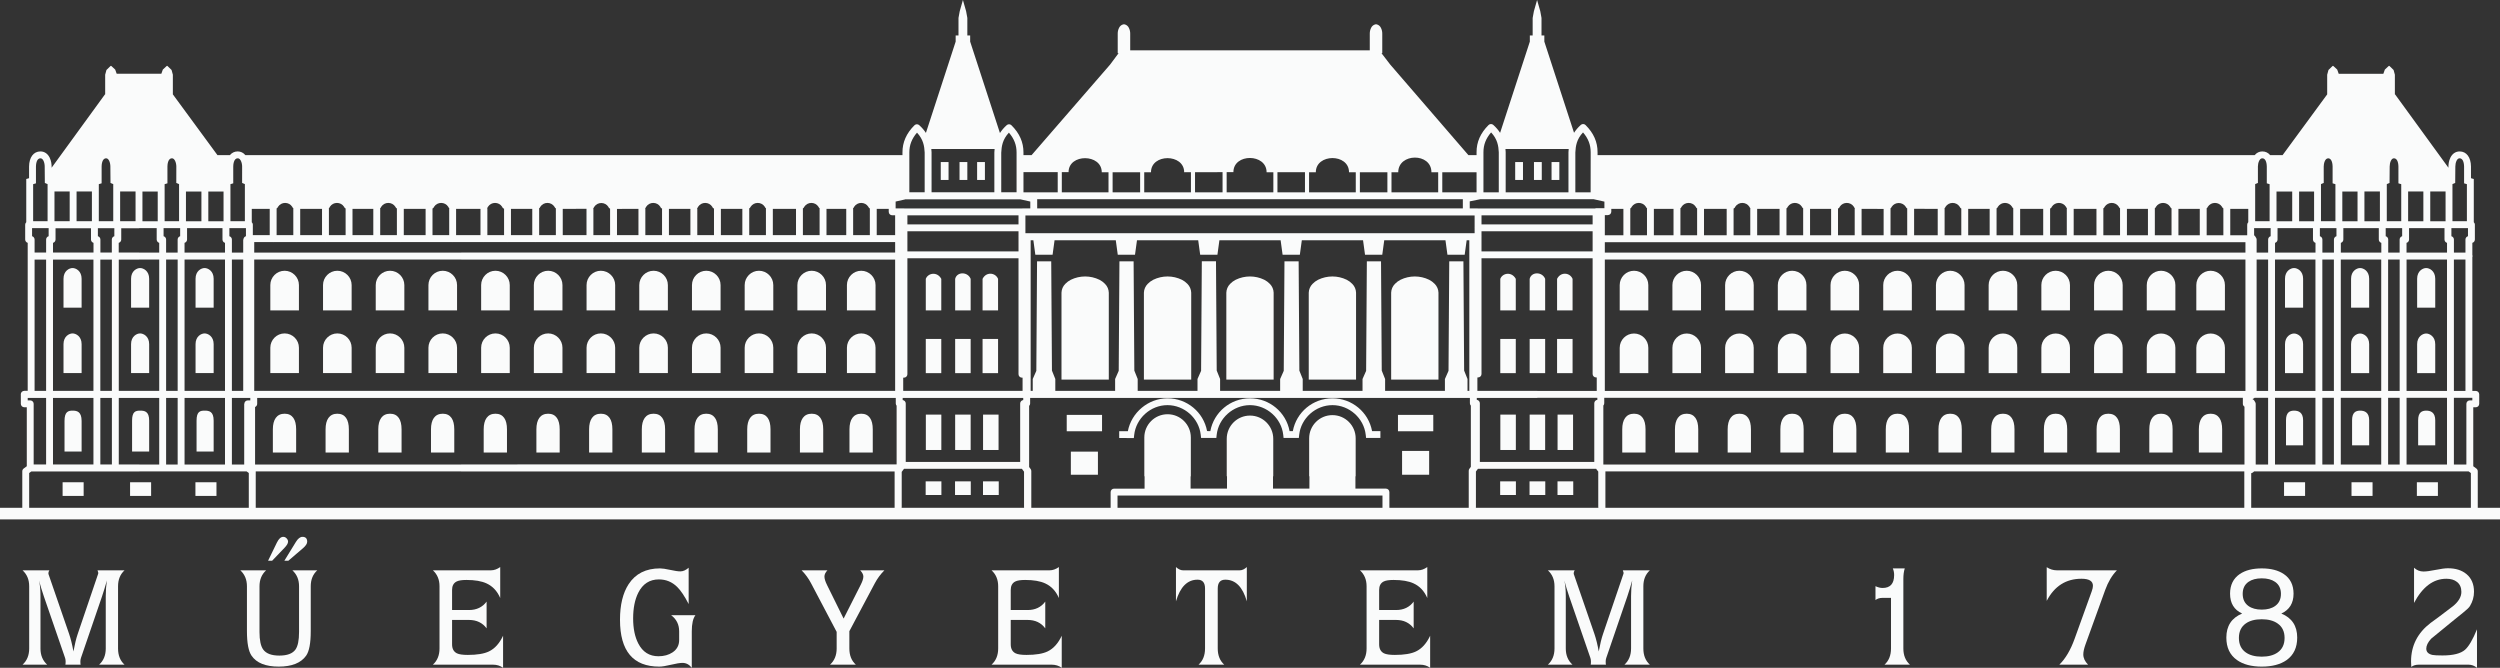 <?xml version="1.0" encoding="UTF-8"?><svg id="a" xmlns="http://www.w3.org/2000/svg" width="702.175" height="187.568" viewBox="0 0 702.175 187.568"><rect x="0" y="0" width="702.175" height="187.568" fill="#333333" stroke="none"/><path d="M310.363,79.731l0.0 0c-.452-.47-.98-.86-1.562-1.155h-0c-2.535-1.232-5.496-1.232-8.031,0-.581.295-1.109.686-1.562,1.155v-0c-.658.66-1.04,1.547-1.067,2.479v24.415h13.288v-24.415h-0c-.027-.932-.409-1.818-1.067-2.479Z" fill="#fafbfb" fill-rule="evenodd"/><path d="M333.512,79.731c-.452-.47-.98-.86-1.562-1.155h-0c-2.535-1.232-5.496-1.232-8.031,0-.581.295-1.109.686-1.562,1.155v-0c-.658.66-1.039,1.547-1.067,2.479v24.415h13.288v-24.415c-.027-.932-.409-1.818-1.067-2.479v0Z" fill="#fafbfb" fill-rule="evenodd"/><path d="M357.728,82.209c-.027-.932-.409-1.818-1.067-2.479v0c-.452-.47-.98-.86-1.562-1.155-2.535-1.232-5.496-1.232-8.03,0h-0c-.581.295-1.109.686-1.562,1.155v-0c-.658.66-1.039,1.547-1.067,2.479v24.415h13.288v-24.415Z" fill="#fafbfb" fill-rule="evenodd"/><path d="M380.877,82.209c-.027-.932-.409-1.818-1.067-2.479v0c-.452-.47-.98-.86-1.562-1.155-2.535-1.232-5.496-1.232-8.031,0h-0c-.581.295-1.109.685-1.561,1.155-.658.66-1.039,1.547-1.067,2.478h-0v24.415h13.288v-24.415Z" fill="#fafbfb" fill-rule="evenodd"/><path d="M404.026,82.209c-.027-.932-.409-1.818-1.067-2.479v0c-.453-.47-.98-.86-1.562-1.155-2.535-1.232-5.496-1.232-8.031,0-.581.295-1.109.686-1.562,1.155v-0c-.658.66-1.04,1.547-1.067,2.479v24.415h13.288v-24.415Z" fill="#fafbfb" fill-rule="evenodd"/><rect x="393.802" y="126.652" width="7.604" height="6.688" fill="#fafbfb"/><rect x="392.646" y="116.529" width="9.918" height="4.6" fill="#fafbfb"/><rect x="388.026" y="14.951" width=".026" height=".006" transform="translate(299.774 393.117) rotate(-79.069)" fill="#fafbfb"/><rect x="300.769" y="126.85" width="7.604" height="6.49" fill="#fafbfb"/><rect x="299.612" y="116.529" width="9.918" height="4.6" fill="#fafbfb"/><path d="M260.026,78.324l-0-0v8.858h4.351v-8.858l-0.0 0c-1.142-2.126-3.735-1.665-4.351,0Z" fill="#fafbfb" fill-rule="evenodd"/><path d="M421.386,78.324l-0-0v8.858h4.351v-8.858l-0.0 0c-1.142-2.126-3.735-1.665-4.351,0Z" fill="#fafbfb" fill-rule="evenodd"/><path d="M268.276,78.324l-0-0v8.858h4.351v-8.858l-0.0 0c-.813-2.06-3.866-2.06-4.351,0Z" fill="#fafbfb" fill-rule="evenodd"/><path d="M429.637,78.324l-0-0v8.858h4.351v-8.858l-0.0 0c-.813-2.06-3.867-2.06-4.351,0Z" fill="#fafbfb" fill-rule="evenodd"/><path d="M275.975,78.324l-0-0v8.858h4.351v-8.858l-0.0 0c-.747-1.797-3.34-2.06-4.351,0Z" fill="#fafbfb" fill-rule="evenodd"/><path d="M437.336,78.324l-0-0v8.858h4.351v-8.858c-.748-1.797-3.34-2.06-4.351,0Z" fill="#fafbfb" fill-rule="evenodd"/><rect x="260.025" y="95.2" width="4.351" height="9.606" fill="#fafbfb"/><rect x="421.386" y="95.2" width="4.351" height="9.606" fill="#fafbfb"/><rect x="268.276" y="95.2" width="4.351" height="9.606" fill="#fafbfb"/><rect x="429.637" y="95.2" width="4.351" height="9.606" fill="#fafbfb"/><rect x="275.975" y="95.2" width="4.351" height="9.606" fill="#fafbfb"/><rect x="437.336" y="95.2" width="4.351" height="9.606" fill="#fafbfb"/><rect x="260.042" y="116.45" width="4.351" height="9.937" fill="#fafbfb"/><rect x="421.403" y="116.45" width="4.351" height="9.937" fill="#fafbfb"/><rect x="268.276" y="116.45" width="4.351" height="9.937" fill="#fafbfb"/><rect x="429.637" y="116.45" width="4.351" height="9.937" fill="#fafbfb"/><rect x="276.113" y="116.45" width="4.351" height="9.937" fill="#fafbfb"/><rect x="437.474" y="116.45" width="4.351" height="9.937" fill="#fafbfb"/><rect x="259.991" y="135.198" width="4.42" height="3.832" fill="#fafbfb"/><rect x="421.351" y="135.198" width="4.42" height="3.832" fill="#fafbfb"/><rect x="268.241" y="135.198" width="4.42" height="3.832" fill="#fafbfb"/><rect x="429.602" y="135.198" width="4.42" height="3.832" fill="#fafbfb"/><rect x="276.096" y="135.198" width="4.42" height="3.832" fill="#fafbfb"/><rect x="437.457" y="135.198" width="4.42" height="3.832" fill="#fafbfb"/><rect x="54.89" y="135.452" width="5.909" height="3.837" fill="#fafbfb"/><rect x="678.826" y="135.452" width="5.908" height="3.837" fill="#fafbfb"/><rect x="36.534" y="135.452" width="5.909" height="3.837" fill="#fafbfb"/><rect x="660.469" y="135.452" width="5.909" height="3.837" fill="#fafbfb"/><rect x="17.584" y="135.452" width="5.909" height="3.837" fill="#fafbfb"/><rect x="641.52" y="135.452" width="5.908" height="3.837" fill="#fafbfb"/><path d="M695.929,142.626v-10.251c0-.308-.145-.597-.393-.779l-.871-.642v-16.561h.705c.534,0,.968-.434.968-.968v-2.658c0-.534-.434-.968-.968-.968h-.962v-37.552c.038-.103.066-.212.066-.329s-.029-.225-.066-.329v-3.38c.408-.113.708-.488.708-.933v-4.169c0-.276-.118-.521-.303-.698v-12.128l-.79-.235v-3.275c-.018-2.575-1.266-4.239-3.18-4.239h-.001c-1.107,0-2.023.605-2.58,1.702-.514,1.011-.568,2.107-.567,2.523l-.003.353-14.986-20.605h-.058v-5.525l-.361-1.325-.985-.958-.103-.099-.173-.117-.173.117-.104.099-.916.848-.418,1.176h-12.541l-.417-1.176-.916-.848-.103-.099-.173-.117-.173.117-.104.099-.985.958-.362,1.325v5.525l-12.534,17.076h-3.474c-.548-.666-1.298-1.05-2.204-1.05h-.001c-.857,0-1.598.371-2.155,1.043l-184.564-0.0.001-.802c.01-2.884-1.094-5.387-3.373-7.653-.363-.361-.946-.377-1.327-.036-.82.732-1.428,1.472-1.907,2.215l-8.343-25.611v-1.727h-.794v-4.918l-.345-1.885-.897-3.16-.898,3.16-.345,1.885v4.918h-.794v1.727l-8.35,25.624c-.479-.747-1.09-1.492-1.916-2.229-.38-.341-.962-.325-1.327.036-2.279,2.266-3.383,4.769-3.373,7.649v.806h-2.286l-21.971-25.454-2.424-3.153-.005.026 0-.019.001-.011-.018-.023.02-0.0.001-.005h.199v-5.494c.006-.541-.114-1.076-.35-1.564v-0c-.209-.487-.622-.857-1.129-1.012l-0-0-.274-.047-.274.047 0.0 0c-.507.154-.92.524-1.129,1.012h-0c-.236.487-.356,1.021-.35,1.562v4.701h-67.288v-4.699c.006-.541-.114-1.076-.35-1.564l-0-0c-.209-.487-.622-.857-1.129-1.012v-0l-.274-.041-.274.041v0c-.507.154-.92.524-1.129,1.012-.235.487-.356,1.021-.35,1.562v5.495h.081l-.068-.015.186.015h-.118l.141.03.025-.025-.017.027-.008-.002-.002.002-2.364,3.181-22.053,25.426h-2.279v-.736c.009-2.883-1.094-5.386-3.373-7.653-.363-.361-.945-.377-1.327-.036-.821.732-1.429,1.473-1.908,2.217l-8.364-25.679v-1.727h-.794v-4.918l-.345-1.885-.898-3.16-.897,3.16-.345,1.885v4.918h-.794v1.727l-8.356,25.644c-.476-.731-1.079-1.46-1.887-2.182-.382-.341-.963-.326-1.327.036-2.28,2.266-3.383,4.769-3.373,7.649v.739l-184.558 0c-.557-.672-1.298-1.043-2.154-1.043h-.001c-.906,0-1.655.383-2.203,1.05h-3.476l-12.534-17.076v-5.525l-.362-1.325-.985-.958-.104-.099-.173-.117-.173.117-.103.099-.916.848-.417,1.176h-12.541l-.417-1.176-.916-.848-.104-.099-.173-.117-.173.117-.103.099-.985.958-.361,1.325v5.525h-.058l-14.984,20.603-.003-.342c0-.424-.055-1.52-.568-2.532-.557-1.097-1.473-1.702-2.58-1.702h-.001c-1.914,0-3.162,1.664-3.181,4.246v3.269l-.79.235v12.128c-.185.176-.302.422-.302.697v4.169c0,.444.3.819.708.933v3.632c-.002.027-.016.05-.016.077s.013.05.016.077l-0,37.781h-.957c-.548,0-.992.444-.992.992,0,.035.017.065.02.099v2.557c0,.534.434.968.968.968h.704v16.561l-.87.642c-.248.183-.394.472-.394.779v10.251H0v3.254h702.175v-3.254h-6.246ZM388.297,139.173v3.453h-74.418v-3.453h74.418ZM390.232,138.205c0-.534-.434-.968-.968-.968h-8.565v-3.417l.069-.069v-10.624l-0.0.002c.004-3.608-2.922-6.536-6.53-6.534-3.608-.004-6.536,2.923-6.534,6.531l-.001.001v10.59l.078.107-.007,3.414h-10.224v-3.417l.069-.069v-10.498h-0c.003-3.607-2.925-6.535-6.532-6.532-3.608-.003-6.535,2.925-6.532,6.532v10.463l.078.107-.007,3.414h-10.224v-3.417l.069-.069v-10.878l-.001.002c.005-3.608-2.922-6.536-6.53-6.534-3.608-.004-6.536,2.923-6.534,6.531l-0.0.001v10.843l.078.107-.007,3.414c-.03,0-.06-.002-.089,0h-8.477c-.534,0-.968.434-.968.968v4.421h-22.281v-10.332c0-.209-.068-.412-.193-.579l-.417-.559v-17.155c.172-.175.282-.409.282-.673v-1.567h123.516v1.501c0,.258.103.489.267.662v17.186l-.402.538c-.125.167-.192.37-.192.579v10.398h-22.288v-4.421ZM46.656,130.47v-18.709h3.244v18.709h-3.244ZM39.161,130.47c-.041-.005-.078-.024-.121-.024h-5.68v-18.685h11.36v18.709h-5.559ZM8.489,112.457h-.704v-.696h5.165v18.685h-3.493v-17.02c0-.534-.434-.968-.968-.968ZM14.885,111.761h11.36v18.685h-11.36v-18.685ZM9.431,66.592c-.119-.119-.266-.204-.424-.248v-2.272h4.656v2.272c-.408.113-.708.488-.708.933v3.649h-3.24v-3.649c0-.257-.102-.503-.284-.685ZM84.317,58.657h6.13v7.393h-6.13v-7.393ZM83.243,67.985c.037.004.069.021.106.021s.07-.017.106-.021h7.853c.037.004.069.021.106.021s.07-.017.106-.021h6.413c.037.004.069.021.106.021s.07-.017.106-.021h7.564c.037.004.069.021.106.021s.07-.017.106-.021h6.413c.037.004.069.021.106.021s.07-.017.106-.021h7.853c.037.004.069.021.106.021s.07-.017.106-.021h6.413c.037.004.069.021.106.021s.07-.017.106-.021h8.573c.037.004.069.021.106.021s.07-.017.106-.021h6.413c.037.004.069.021.106.021s.07-.017.106-.021h7.708c.037.004.069.021.106.021s.07-.017.106-.021h6.413c.037.004.069.021.106.021s.07-.017.106-.021h8.394c.037.004.069.021.106.021s.07-.017.106-.021h6.413c.037.004.069.021.106.021s.07-.017.106-.021h7.752c.037.004.069.021.106.021s.07-.017.106-.021h6.413c.037.004.069.021.106.021s.07-.017.106-.021h7.752c.037.004.069.021.106.021s.07-.017.106-.021h6.413c.037.004.069.021.106.021s.07-.017.106-.021h7.752c.037.004.069.021.106.021s.07-.017.106-.021h6.413c.037.004.069.021.106.021s.07-.017.106-.021h8.233c.037.004.069.021.106.021s.07-.017.106-.021h6.413c.037.004.069.021.106.021s.07-.017.106-.021h7.271c.037.004.069.021.106.021s.07-.017.106-.021h12.659v2.941h-121.812c-.043,0-.079.019-.121.024h-58.081v-2.965h5.214c.037.004.069.021.106.021s.07-.017.106-.021h6.413ZM98.999,58.657h5.851v7.393h-5.842v-7.349c0-.016-.008-.028-.009-.044ZM113.411,58.657h6.13v7.393h-6.13v-7.393ZM128.102,58.657h6.85v7.393h-6.85v-7.393ZM143.513,58.657h5.986v7.393h-5.986v-7.393ZM158.059,58.657l6.672-.003c0,.001-.001.002-.001.003v7.393h-6.671v-7.393s-0-0-0-.001ZM173.292,58.678l6.03-.017v7.388h-6.03v-7.371ZM187.874,58.657h6.048c-.001.015-.009.028-.009.044v7.349h-6.03v-7.349c0-.016-.008-.028-.009-.044ZM202.465,58.657h6.048c-.001.015-.009.028-.009.044v7.349h-6.03v-7.349c0-.016-.008-.028-.009-.044ZM217.065,58.657h6.511v7.393h-6.511v-7.393ZM232.136,58.657h5.549v7.393h-5.549v-7.393ZM246.246,58.657l3.371-0v.841c0,.535.434.968.968.968h.833v5.584h-5.172v-7.393ZM254.478,55.98h32.087l2.813.629v1.919h-2.16c-.031,0-.057.015-.087.018h-.092c-.012,0-.022.006-.034.007h-32.996c-.04-.005-.075-.023-.116-.023h-2.339v-1.919l2.865-.641c.021.001.038.012.059.012ZM410.868,55.95v2.578h-119.554v-2.578h119.554ZM343.379,54.015h-7.732v-5.64c0-.002-.001-.004-.001-.006l7.738-.015c-0.0.008-.004.014-.004.021v5.64ZM366.527,54.015h-7.731v-5.64h0s7.731,0,7.731,0h0v5.64ZM447.622,55.956l3.009.671-.002,1.853h-2.34c-.129,0-.25.028-.362.073h-32.848c-.041-.005-.078-.024-.121-.024h-2.154v-1.971l2.943-.602h31.875ZM464.522,58.657h5.521v7.425h-5.521v-7.425ZM630.678,68.018v2.933h-179.931v-2.933h179.931ZM478.604,58.657h6.37v7.425h-6.37v-7.425ZM493.535,58.657h6.292v7.425h-6.292v-7.425ZM508.389,58.657h5.916v7.425h-5.916v-7.425ZM522.865,58.661l6.19.018c0,.002-.001.003-.001.004v7.399h-6.189v-7.421ZM537.609,58.654l6.637.003s0,0,0,0v7.425h-6.631v-7.399c0-.01-.006-.019-.006-.029ZM552.808,58.657h6.029v7.425h-6.029v-7.425ZM567.398,58.657h6.478v7.425h-6.478v-7.425ZM582.436,58.657h6.396v7.425h-6.396v-7.425ZM597.392,58.657h5.902v7.425h-5.902v-7.425ZM611.855,58.657h5.996v7.425h-5.996v-7.425ZM626.411,58.657h5.061v3.755c-.183.176-.3.421-.3.696v2.975h-4.762v-7.425ZM693.697,112.457c-.534,0-.968.434-.968.968v17.045h-3.504v-18.733h5.177v.721h-.705ZM675.93,109.801v-36.915h11.36v36.915h-11.36ZM687.29,111.736v18.733h-11.36v-18.733h11.36ZM675.922,70.951v-2.741c.408-.113.708-.488.708-.933v-3.197h9.958v3.197c0,.444.3.819.708.933v2.741h-11.374ZM652.274,111.736h3.245v18.733h-3.245v-18.733ZM652.274,109.801v-36.915h3.245v36.915h-3.245ZM652.29,70.951v-3.674c0-.444-.3-.819-.708-.933v-2.264h4.658v2.264c-.408.114-.707.488-.707.933v3.674h-3.243ZM652.662,46.766c0-.75.307-2.296,1.252-2.296h.001c1.168,0,1.241,1.929,1.244,2.309v4.713l.791.235v10.409h-4.057v-10.425l.776-.329-.008-4.615ZM657.455,111.736h11.359v18.733h-11.359v-18.733ZM657.455,109.801v-36.915h11.359v36.915h-11.359ZM657.469,70.951v-2.741c.408-.114.707-.488.707-.933v-3.197h9.959v3.197c0,.444.3.819.708.933v2.741h-11.374ZM671.547,45.111c.325-.641.695-.641.854-.641h.001c1.168,0,1.241,1.929,1.244,2.309v4.713l.79.235v10.409h-4.056v-10.425l.77-.326.038-4.619c0-.458.094-1.133.358-1.654ZM673.986,67.277v3.674h-3.208v-3.674c0-.444-.3-.819-.708-.933v-2.264h4.624v2.264c-.408.113-.708.488-.708.933ZM670.75,111.736h3.244v18.733h-3.244v-18.733ZM670.75,109.801v-36.915h3.244v36.915h-3.244ZM692.473,67.277v3.674h-3.241v-3.674c0-.444-.3-.819-.708-.933v-2.264h4.657v2.264c-.408.113-.708.488-.708.933ZM689.226,109.801v-36.915h3.247v36.915h-3.247ZM686.887,62.145h-4.302v-8.362l4.302-.001v8.363ZM680.649,62.145h-4.278v-8.361l4.278-.001v8.361ZM668.444,62.145h-4.348v-8.358l4.348-.001v8.359ZM662.161,62.145h-4.275v-8.357l4.275-.001v8.358ZM649.958,62.145h-4.209v-8.354l4.209-.001v8.355ZM649.646,64.08v3.197c0,.444.3.819.708.933v2.741h-11.366v-2.741c.408-.113.708-.488.708-.933v-3.197h9.95ZM638.98,111.736h11.359v18.733h-11.359v-18.733ZM638.98,109.801v-36.915h11.359v36.915h-11.359ZM637.761,64.072v2.272c-.408.113-.708.488-.708.933v3.674h-3.236v-3.674c0-.229-.092-.443-.238-.617-.104-.235-.268-.435-.47-.589v-1.999h4.652ZM619.708,130.47h-169.377v-16.557c.156-.172.252-.4.252-.651v-1.525h179.367v1.688c0,.341.187.626.453.798v16.246h-10.695ZM341.738,104.087l-.202-30.696h-3.98l-.202,30.764-1.012,2.294v3.328h-16.798v-3.328l-.945-2.361-.202-30.696h-3.98l-.202,30.764-1.012,2.294v3.328h-16.798v-3.328l-.945-2.361-.202-30.696h-3.98l-.202,30.764-1.012,2.294v3.328h-.581v-42.288h.759l.554,4.053h4.844l.553-4.052c.007-.001.015-.001.022-.002h17.176l.555,4.053h4.844l.553-4.053h17.198l.554,4.053h4.844l.553-4.053h17.198l.554,4.053h4.845l.553-4.053h17.198l.554,4.053h4.845l.552-4.053h17.198l.554,4.053h4.845l.552-4.053h.75v42.288h-.514v-3.328l-.945-2.361-.202-30.696h-3.98l-.203,30.764-1.012,2.294v3.328h-16.799v-3.328l-.945-2.361-.202-30.696h-3.98l-.202,30.764-1.012,2.294v3.328h-16.798v-3.328l-.945-2.361-.202-30.696h-3.981l-.202,30.764-1.012,2.294v3.328h-16.866v-3.328l-.945-2.361ZM254.396,129.744v-16.416c0-.499-.377-.909-.861-.962v-.606h33.862v.606c-.484.053-.861.464-.861.962v16.416h-32.14ZM145.318,130.445h-15.713c-.043,0-.079.019-.121.024h-57.842v-16.153c.348-.147.593-.491.593-.892v-1.664h179.362v1.567c0,.241.091.459.236.628v16.489h-106.516ZM14.891,68.21c.408-.114.708-.488.708-.933v-3.172h9.958v3.172c0,.444.299.819.708.933v2.717h-11.374v-2.717ZM28.541,46.786c.003-.387.076-2.316,1.245-2.316h.001c.158,0,.528,0,.854.641.265.521.358,1.196.358,1.664l.038,4.609.77.326v10.41h-4.055v-10.394l.79-.235-.001-4.706ZM39.041,64.105c.043,0,.079-.019.121-.024h4.848v3.197c0,.444.3.819.708.933v2.741h-5.556c-.041-.005-.078-.024-.121-.024h-5.696v-2.717c.408-.114.708-.488.708-.933v-3.172h4.989ZM47.027,46.786c.003-.387.076-2.316,1.245-2.316h.001c.161,0,.539,0,.879.651.275.527.373,1.195.373,1.644l-.008,4.617.776.329v10.425h-4.055v-10.409l.79-.235-.001-4.706ZM50.603,66.344c-.408.114-.708.488-.708.933v3.674h-3.242v-3.674c0-.444-.3-.819-.708-.933v-2.264h4.657v2.264ZM27.492,66.344v-2.24h4.623v2.24c-.408.114-.708.488-.708.933v3.649h-3.208v-3.649c0-.444-.299-.819-.708-.933ZM31.425,72.911v36.866h-3.245v-36.866h3.245ZM33.361,72.911h5.68c.043,0,.079-.019.121-.024h5.559v36.89h-11.36v-36.866ZM46.656,72.886h3.244v36.89h-3.244v-36.89ZM51.836,72.886h11.36v36.89h-11.36v-36.89ZM65.132,72.886h3.179v36.89h-3.179v-36.89ZM129.485,72.886c.041.005.078.024.121.024h121.812v36.866H71.403v-36.89h58.081ZM270.451,60.488h15.619v2.537h-31.209v-2.537h15.59ZM351.088,60.513h63.088v3.412c-.002.024-.014.044-.014.068s.012.044.014.068v1.444h-126.169v-4.992h63.081ZM431.724,60.488h15.598v2.537h-31.21v-2.537h15.612ZM462.425,72.886h168.253v36.915h-179.931v-36.915h11.678ZM431.844,109.801c-.041-.005-.078-.024-.121-.024h-16.77v-3.768h.19c.534,0,.968-.434.968-.968v-32.5h31.21v32.5c0,.534.434.968.968.968h.19v3.792h-16.635ZM447.321,70.606h-31.21v-4.051c.001-.02.012-.037.012-.058s-.011-.038-.012-.058v-1.478h31.21v5.645ZM253.685,109.776v-3.701h.207c.535,0,.968-.434.968-.968v-32.566h31.209v32.566c0,.534.434.968.968.968h.173v3.701h-33.526ZM286.07,66.409c-.003.03-.018.056-.018.087s.015.057.018.087v4.022h-31.209v-5.645h31.209v1.449ZM414.784,112.3v-.539h16.939c.043,0,.079-.019.121-.024h16.803v.564c-.484.053-.861.463-.861.962v16.482h-32.141v-16.482c0-.499-.377-.909-.861-.962ZM633.348,112.849c-.137-.333-.39-.601-.707-.768.225-.07.428-.186.595-.345h3.808v18.733h-3.485v-17.045c0-.22-.087-.413-.21-.576ZM633.815,109.801l.001-36.915h3.228v36.915h-3.228ZM455.962,66.082h-5.215v-5.666h.849c.534,0,.968-.433.968-.967l.001-.792,3.398 0v7.425ZM75.756,66.05h-4.742v-2.942c0-.274-.116-.519-.3-.696v-3.755h5.042v7.393ZM69.078,64.072v2.272c-.159.044-.305.129-.424.248-.182.182-.284.428-.284.685h-.059v3.674h-3.177v-3.674c0-.444-.3-.819-.708-.933v-2.272h4.652ZM63.197,68.21v2.741h-11.365v-2.741c.408-.114.708-.488.708-.933v-3.197h9.949v3.197c0,.444.3.819.708.933ZM52.228,62.145v-8.355l4.345.001v8.354h-4.345ZM44.3,62.145h-4.292v-8.356s-0-.001-0-.001l4.292.001v8.357ZM38.073,53.788v8.332h-4.33v-8.335l4.33.001c0,.001-0.0.001-0.0.002ZM25.814,62.12h-4.307v-8.332c0-.002-.001-.003-.001-.005l4.308.001v8.336ZM19.572,53.788v8.332h-4.272v-8.338l4.274.001c0,.002-.001.003-.001.005ZM26.245,72.911v36.866h-11.36v-36.866h11.36ZM28.181,111.761h3.245v18.685h-3.245v-18.685ZM51.836,111.761h11.36v18.709h-11.36v-18.709ZM65.132,111.761h5.168v.696h-.704c-.532,0-.963.43-.967.961h-.039v17.052h-3.458v-18.709ZM71.827,132.405h57.657c.041.005.078.024.121.024h121.665v10.196H71.827v-10.22ZM253.207,142.574h.057v-10.035l.292-.391c.032-.03.051-.07.078-.104l.272-.364h33.121l.596.798v10.138h.102v.009h-34.519v-.051ZM414.456,142.616h.087v-10.184l.563-.753h33.22l.058.078c.064.179.179.324.327.437l.193.258v10.122h.072v.051h-34.52v-.009ZM450.911,132.405h179.448v10.22h-179.448v-10.22ZM632.295,132.918c.326-.079.607-.263.814-.513h60.263l.622.458v9.762h-61.698v-9.707ZM688.822,51.71l.77-.326.038-4.619c0-.458.094-1.133.358-1.654.325-.641.695-.641.854-.641h.001c1.168,0,1.241,1.929,1.244,2.309v4.713l.79.235v10.409h-4.056v-10.425ZM643.813,53.79v8.354h-4.414v-8.354l4.414-.001ZM635.43,44.47c1.168,0,1.241,1.929,1.244,2.309v4.713l.79.235v10.409h-4.056v-10.426l.775-.328-.004-4.616c0-.45.098-1.118.372-1.645.339-.65.716-.65.877-.65h.001ZM620.107,58.083l0.0.001c.933-1.454,3.06-1.453,3.991.001h.001c.063.211.212.372.397.47-.004.035-.021.066-.021.102v7.425h-4.689v-7.425c0-.046-.02-.085-.026-.13.162-.101.29-.253.347-.445ZM605.546,58.083l0.0.001c.933-1.454,3.06-1.453,3.991.001h.001c.063.212.214.374.401.472-.004.035-.02.065-.02.1v7.425h-4.689v-7.425c0-.047-.02-.086-.027-.131.16-.101.287-.252.343-.443ZM591.13,58.083l0.0.001c.933-1.454,3.06-1.453,3.991.001h.001c.058.197.192.35.359.45-.005.042-.025.079-.025.122v7.425h-4.689v-7.425c0-.039-.018-.072-.022-.109.18-.1.324-.258.385-.465ZM576.281,58.083l.001.001c.933-1.454,3.06-1.453,3.991.001h.001c.047.158.143.289.264.389-.012.062-.037.119-.037.184v7.425h-4.689v-7.425c0-.021-.011-.038-.012-.058.227-.088.41-.273.482-.516ZM561.144,58.083l0.0.001c.933-1.454,3.06-1.453,3.991.001h.001c.058.194.188.345.351.446-.006.043-.025.082-.025.126v7.425h-4.689v-7.425c0-.037-.017-.069-.021-.105.183-.099.331-.26.393-.469ZM546.439,58.083l0.0.001c.933-1.454,3.06-1.453,3.991.001h.001c.069.233.241.409.455.501-.002.025-.015.046-.015.072v7.425h-4.69v-7.425c0-.057-.023-.105-.032-.159.136-.101.239-.244.29-.415ZM531.303,58.108l0.0.001c.933-1.454,3.06-1.453,3.991.002h.001c.064.215.218.368.408.456-.005.04-.024.075-.024.117v7.399h-4.689v-7.399c0-.047-.02-.088-.027-.133.158-.101.283-.252.34-.442ZM516.712,58.083l0.0.001c.933-1.454,3.06-1.453,3.991.001h.001c.047.157.142.288.263.387-.013.062-.037.12-.037.185v7.425h-4.689v-7.425c0-.02-.01-.037-.012-.057.228-.087.411-.273.484-.517ZM502.122,58.083l.001.001c.933-1.454,3.06-1.453,3.991.001h.001c.059.198.194.352.363.453-.005.041-.024.077-.024.12v7.425h-4.69v-7.425c0-.039-.018-.073-.022-.111.178-.1.321-.258.381-.463ZM487.371,58.083l0.0.001c.933-1.454,3.06-1.453,3.991.001h.001c.048.162.146.297.272.397-.011.059-.035.114-.035.176v7.425h-4.689v-7.425c0-.022-.011-.041-.013-.063.223-.089.402-.271.473-.512ZM472.299,58.083l0.0.001c.933-1.454,3.06-1.453,3.991.001h.001c.063.211.212.373.398.471-.004.035-.021.066-.021.102v7.425h-4.69v-7.425c0-.046-.02-.085-.026-.129.162-.101.29-.253.347-.445ZM458.295,58.083l.001.001c.933-1.454,3.06-1.453,3.991.001h.001c.055.185.175.333.328.434-.007.047-.028.089-.028.139v7.425h-4.689v-7.425c0-.033-.015-.061-.019-.093.195-.097.351-.263.416-.482ZM444.623,37.19c1.472,1.7,2.159,3.493,2.152,5.58l-.013,11.251h-4.293l-.001-11.201c.091-1.792.345-3.692,2.154-5.63ZM440.602,41.848c-.03.309-.052.617-.067.922v11.25h-17.636l-.001-11.3c-.015-.289-.036-.58-.065-.873h17.769ZM418.809,37.19c1.81,1.938,2.063,3.833,2.154,5.581v11.25h-4.307v-11.253c-.007-2.085.681-3.878,2.152-5.578ZM414.721,48.375v5.64h-9.626v-5.64h0s9.626,0,9.626,0ZM402.048,48.375h1.897v5.64h-13.117v-5.64h0s1.896,0,1.896,0c0-5.428,9.324-5.541,9.324,0ZM389.677,48.375h0v5.64h-7.731v-5.64h0s7.731,0,7.731,0ZM378.899,48.375h1.896v5.64h-13.117v-5.64h0s1.897,0,1.897,0c0-5.29,9.324-5.32,9.324,0ZM355.75,48.375h1.897v5.64h-13.118v-5.64c0-.008-.004-.015-.005-.024l1.901-.004c0-5.346,9.324-5.264,9.324.028ZM332.601,48.375l1.897-.004c0,.001-.001.003-.001.004v5.64h-13.118v-5.64h0s1.897,0,1.897,0c0-5.291,9.324-5.263,9.324,0ZM320.23,48.375h0v5.64h-7.732v-5.64h0s7.732,0,7.732,0ZM309.452,48.375h1.896v5.64h-13.118v-5.64c0-.01-.005-.019-.006-.029l1.903.002c0-5.275,9.324-5.196,9.324.028ZM297.087,48.345c-.001.011-.006.019-.006.03v5.64h-9.62v-5.677l9.626.008ZM283.373,37.256c1.471,1.7,2.159,3.494,2.152,5.581v11.159h-4.305l-.001-11.11c.092-1.792.345-3.692,2.155-5.63ZM279.358,41.848c-.034.331-.058.661-.075.989v11.159h-17.635l-.001-11.209c-.016-.31-.038-.624-.07-.939h17.781ZM257.559,37.256c1.809,1.938,2.062,3.833,2.153,5.581v11.159h-4.305v-11.163c-.007-2.085.681-3.877,2.152-5.578ZM239.899,58.085h.001c.931-1.454,3.058-1.455,3.991-.001l.001-.001c.067.226.232.398.436.492-.003.028-.017.053-.017.082v7.393h-4.69v-7.393c0-.053-.022-.098-.03-.149.144-.101.255-.246.308-.424ZM225.894,58.085h.001c.931-1.454,3.058-1.455,3.991-.001l0-.001c.056.19.182.341.341.442-.006.045-.027.085-.027.132v7.393h-4.69v-7.393c0-.035-.016-.065-.02-.099.188-.098.34-.26.403-.474ZM210.822,58.085h.001c.931-1.454,3.058-1.455,3.991-.001l0-.001c.056.19.182.341.341.442-.006.045-.027.086-.027.133v7.393h-4.69v-7.349c0-.049-.021-.091-.028-.139.192-.097.347-.262.411-.478ZM196.072,58.085c.931-1.454,3.058-1.455,3.991-.001l.001-.001c.073.248.261.437.493.522-.003.033-.019.062-.019.096v7.349h-4.69v-7.349c0-.079-.027-.15-.045-.223.124-.099.221-.233.269-.393h.001ZM181.482,58.085c.931-1.454,3.058-1.455,3.991-.001l0-.001c.073.248.261.437.493.522-.003.033-.019.062-.019.096v7.349h-4.69v-7.393c0-.066-.025-.124-.038-.186.12-.099.215-.229.262-.386h.001ZM166.891,58.111h.001c.931-1.455,3.058-1.455,3.991-.002l0-.001c.072.243.254.428.48.516-0.0.012-.007.021-.007.033v7.393h-4.69v-7.393c0-.062-.024-.117-.035-.176.119-.092.213-.215.26-.371ZM151.754,58.085h.001c.931-1.454,3.058-1.455,3.991-.001l0-.001c.063.212.212.374.398.472-.004.035-.021.066-.021.102v7.393h-4.69v-7.393c0-.046-.02-.085-.026-.129.161-.101.289-.252.346-.444ZM137.05,58.085c.931-1.454,3.058-1.455,3.991-.001l0-.001c.079.266.287.462.543.537-.001.013-.008.024-.008.037v7.393h-4.69v-7.393c0-.085-.028-.161-.048-.239.093-.092.171-.201.21-.333h.001ZM121.913,58.085h.001c.931-1.454,3.058-1.455,3.991-.001l.001-.001c.051.172.156.316.293.417-.009.053-.032.102-.032.158v7.393h-4.69v-7.393c0-.026-.013-.048-.015-.073.212-.092.383-.267.452-.499ZM107.064,58.085h.001c.931-1.454,3.058-1.455,3.991-.001l0-.001c.067.226.232.397.436.492-.003.029-.017.053-.017.083v7.393h-4.69v-7.393c0-.053-.022-.098-.03-.148.144-.101.256-.247.309-.424ZM92.647,58.085h.001c.931-1.454,3.058-1.455,3.991-.001l0-.001c.069.234.242.411.456.503-.005.04-.023.075-.023.116v7.349h-4.69v-7.393c0-.055-.022-.102-.031-.155.138-.101.245-.245.296-.417ZM78.087,58.085h.001c.931-1.454,3.058-1.455,3.991-.001l0-.001c.055.186.176.335.33.436-.007.047-.028.089-.028.138v7.393h-4.69v-7.393c0-.033-.016-.061-.019-.093.194-.097.349-.262.414-.479ZM66.758,44.47c.161,0,.538,0,.877.651.275.526.372,1.195.372,1.645l-.004,4.616.776.329v10.425h-4.055v-10.409l.79-.235-.001-4.706c.003-.387.076-2.316,1.245-2.316h.001ZM62.786,53.791v8.354h-4.277v-8.354l4.277.001ZM9.309,51.727l.79-.235-.001-4.706c.003-.387.076-2.316,1.245-2.316h.001c.158,0,.528,0,.854.641.265.521.358,1.196.358,1.664l.038,4.609.769.326v10.426h-4.055v-10.409ZM9.714,72.911h3.235v36.866h-3.236l0-36.866ZM8.193,132.863l.588-.434h30.259c.043,0,.079-.019.121-.024h30.108l.609.449v9.771H8.193v-9.762Z" fill="#fafbfb" fill-rule="evenodd"/><rect x="264.23" y="45.516" width="2.19" height="5.028" fill="#fafbfb"/><rect x="274.443" y="45.516" width="2.19" height="5.028" fill="#fafbfb"/><rect x="269.505" y="45.516" width="2.19" height="5.028" fill="#fafbfb"/><rect x="425.571" y="45.516" width="2.19" height="5.028" fill="#fafbfb"/><rect x="435.784" y="45.516" width="2.19" height="5.028" fill="#fafbfb"/><rect x="430.846" y="45.516" width="2.19" height="5.028" fill="#fafbfb"/><path d="M83.96,80.066c0-2.213-1.805-4.018-4.018-4.018s-4.018,1.805-4.018,4.018v7.116h8.035v-7.116Z" fill="#fafbfb" fill-rule="evenodd"/><path d="M83.96,104.782v-7.116c0-2.213-1.805-4.018-4.018-4.018s-4.018,1.804-4.018,4.018v7.116h8.035Z" fill="#fafbfb" fill-rule="evenodd"/><path d="M462.961,80.066c0-2.213-1.805-4.018-4.018-4.018s-4.018,1.805-4.018,4.018v7.116h8.035v-7.116Z" fill="#fafbfb" fill-rule="evenodd"/><path d="M462.961,104.806v-7.116c0-2.213-1.805-4.018-4.018-4.018s-4.018,1.804-4.018,4.018v7.116h8.035Z" fill="#fafbfb" fill-rule="evenodd"/><path d="M172.782,80.066c0-2.213-1.805-4.018-4.018-4.018s-4.018,1.805-4.018,4.018v7.116h8.035v-7.116Z" fill="#fafbfb" fill-rule="evenodd"/><path d="M172.782,97.665c0-2.213-1.805-4.018-4.018-4.018s-4.018,1.804-4.018,4.018v7.116h8.035v-7.116Z" fill="#fafbfb" fill-rule="evenodd"/><path d="M551.783,80.066c0-2.213-1.804-4.018-4.018-4.018s-4.018,1.805-4.018,4.018v7.116h8.035v-7.116Z" fill="#fafbfb" fill-rule="evenodd"/><path d="M551.783,97.69c0-2.213-1.804-4.018-4.018-4.018s-4.018,1.804-4.018,4.018v7.116h8.035v-7.116Z" fill="#fafbfb" fill-rule="evenodd"/><path d="M57.468,75.283c-.925,0-2.542.798-2.542,3.011v8.122h5.083v-8.122c0-2.213-1.617-3.011-2.542-3.011Z" fill="#fafbfb" fill-rule="evenodd"/><path d="M644.331,75.283c-.925,0-2.542.798-2.542,3.011v8.122h5.083v-8.122c0-2.213-1.617-3.011-2.542-3.011Z" fill="#fafbfb" fill-rule="evenodd"/><path d="M662.887,75.283c-.925,0-2.542.798-2.542,3.011v8.122h5.083v-8.122c0-2.213-1.617-3.011-2.542-3.011Z" fill="#fafbfb" fill-rule="evenodd"/><path d="M681.444,75.283c-.925,0-2.542.798-2.542,3.011v8.122h5.083v-8.122c0-2.213-1.617-3.011-2.542-3.011Z" fill="#fafbfb" fill-rule="evenodd"/><path d="M644.331,93.672c-.925,0-2.542.798-2.542,3.011v8.123h5.083v-8.123c0-2.213-1.617-3.011-2.542-3.011Z" fill="#fafbfb" fill-rule="evenodd"/><path d="M662.887,93.672c-.925,0-2.542.798-2.542,3.011v8.123h5.083v-8.123c0-2.213-1.617-3.011-2.542-3.011Z" fill="#fafbfb" fill-rule="evenodd"/><path d="M681.444,93.672c-.925,0-2.542.798-2.542,3.011v8.123h5.083v-8.123c0-2.213-1.617-3.011-2.542-3.011Z" fill="#fafbfb" fill-rule="evenodd"/><path d="M39.355,75.283c-.925,0-2.542.798-2.542,3.011v8.122h5.083v-8.122c0-2.213-1.617-3.011-2.542-3.011Z" fill="#fafbfb" fill-rule="evenodd"/><path d="M22.922,78.294c0-2.213-1.617-3.011-2.542-3.011s-2.542.798-2.542,3.011v8.122h5.083v-8.122Z" fill="#fafbfb" fill-rule="evenodd"/><path d="M57.468,93.648c-.925,0-2.542.798-2.542,3.011v8.123h5.083v-8.123c0-2.213-1.617-3.011-2.542-3.011Z" fill="#fafbfb" fill-rule="evenodd"/><path d="M39.355,93.648c-.925,0-2.542.798-2.542,3.011v8.123h5.083v-8.123c0-2.213-1.617-3.011-2.542-3.011Z" fill="#fafbfb" fill-rule="evenodd"/><path d="M22.922,104.782v-8.123c0-2.213-1.617-3.011-2.542-3.011s-2.542.798-2.542,3.011v8.123h5.083Z" fill="#fafbfb" fill-rule="evenodd"/><path d="M98.764,80.066c0-2.213-1.805-4.018-4.018-4.018s-4.018,1.805-4.018,4.018v7.116h8.035v-7.116Z" fill="#fafbfb" fill-rule="evenodd"/><path d="M98.764,97.665c0-2.213-1.805-4.018-4.018-4.018s-4.018,1.804-4.018,4.018v7.116h8.035v-7.116Z" fill="#fafbfb" fill-rule="evenodd"/><path d="M477.765,80.066c0-2.213-1.805-4.018-4.018-4.018s-4.018,1.805-4.018,4.018v7.116h8.035v-7.116Z" fill="#fafbfb" fill-rule="evenodd"/><path d="M477.765,97.69c0-2.213-1.805-4.018-4.018-4.018s-4.018,1.804-4.018,4.018v7.116h8.035v-7.116Z" fill="#fafbfb" fill-rule="evenodd"/><path d="M187.586,80.066c0-2.213-1.804-4.018-4.018-4.018s-4.018,1.805-4.018,4.018v7.116h8.035v-7.116Z" fill="#fafbfb" fill-rule="evenodd"/><path d="M187.586,97.665c0-2.213-1.804-4.018-4.018-4.018s-4.018,1.804-4.018,4.018v7.116h8.035v-7.116Z" fill="#fafbfb" fill-rule="evenodd"/><path d="M566.587,80.066c0-2.213-1.804-4.018-4.018-4.018s-4.018,1.805-4.018,4.018v7.116h8.035v-7.116Z" fill="#fafbfb" fill-rule="evenodd"/><path d="M566.587,97.69c0-2.213-1.804-4.018-4.018-4.018s-4.018,1.804-4.018,4.018v7.116h8.035v-7.116Z" fill="#fafbfb" fill-rule="evenodd"/><path d="M113.567,80.066c0-2.213-1.805-4.018-4.018-4.018s-4.018,1.805-4.018,4.018v7.116h8.035v-7.116Z" fill="#fafbfb" fill-rule="evenodd"/><path d="M113.567,97.665c0-2.213-1.805-4.018-4.018-4.018s-4.018,1.804-4.018,4.018v7.116h8.035v-7.116Z" fill="#fafbfb" fill-rule="evenodd"/><path d="M492.568,80.066c0-2.213-1.805-4.018-4.018-4.018s-4.018,1.805-4.018,4.018v7.116h8.035v-7.116Z" fill="#fafbfb" fill-rule="evenodd"/><path d="M492.568,97.69c0-2.213-1.805-4.018-4.018-4.018s-4.018,1.804-4.018,4.018v7.116h8.035v-7.116Z" fill="#fafbfb" fill-rule="evenodd"/><path d="M202.39,80.066c0-2.213-1.804-4.018-4.018-4.018s-4.018,1.805-4.018,4.018v7.116h8.035v-7.116Z" fill="#fafbfb" fill-rule="evenodd"/><path d="M202.39,97.665c0-2.213-1.804-4.018-4.018-4.018s-4.018,1.804-4.018,4.018v7.116h8.035v-7.116Z" fill="#fafbfb" fill-rule="evenodd"/><path d="M581.391,80.066c0-2.213-1.805-4.018-4.018-4.018s-4.018,1.805-4.018,4.018v7.116h8.035v-7.116Z" fill="#fafbfb" fill-rule="evenodd"/><path d="M581.391,97.69c0-2.213-1.805-4.018-4.018-4.018s-4.018,1.804-4.018,4.018v7.116h8.035v-7.116Z" fill="#fafbfb" fill-rule="evenodd"/><path d="M128.371,80.066c0-2.213-1.805-4.018-4.018-4.018s-4.018,1.805-4.018,4.018v7.116h8.035v-7.116Z" fill="#fafbfb" fill-rule="evenodd"/><path d="M128.371,97.665c0-2.213-1.805-4.018-4.018-4.018s-4.018,1.804-4.018,4.018v7.116h8.035v-7.116Z" fill="#fafbfb" fill-rule="evenodd"/><path d="M507.372,80.066c0-2.213-1.805-4.018-4.018-4.018s-4.018,1.805-4.018,4.018v7.116h8.035v-7.116Z" fill="#fafbfb" fill-rule="evenodd"/><path d="M507.372,97.69c0-2.213-1.805-4.018-4.018-4.018s-4.018,1.804-4.018,4.018v7.116h8.035v-7.116Z" fill="#fafbfb" fill-rule="evenodd"/><path d="M217.194,80.066c0-2.213-1.805-4.018-4.018-4.018s-4.018,1.805-4.018,4.018v7.116h8.035v-7.116Z" fill="#fafbfb" fill-rule="evenodd"/><path d="M217.194,97.665c0-2.213-1.805-4.018-4.018-4.018s-4.018,1.804-4.018,4.018v7.116h8.035v-7.116Z" fill="#fafbfb" fill-rule="evenodd"/><path d="M596.195,80.066c0-2.213-1.804-4.018-4.018-4.018s-4.018,1.805-4.018,4.018v7.116h8.035v-7.116Z" fill="#fafbfb" fill-rule="evenodd"/><path d="M596.195,97.69c0-2.213-1.804-4.018-4.018-4.018s-4.018,1.804-4.018,4.018v7.116h8.035v-7.116Z" fill="#fafbfb" fill-rule="evenodd"/><path d="M143.175,80.066c0-2.213-1.805-4.018-4.018-4.018s-4.018,1.805-4.018,4.018v7.116h8.035v-7.116Z" fill="#fafbfb" fill-rule="evenodd"/><path d="M143.175,97.665c0-2.213-1.805-4.018-4.018-4.018s-4.018,1.804-4.018,4.018v7.116h8.035v-7.116Z" fill="#fafbfb" fill-rule="evenodd"/><path d="M522.176,80.066c0-2.213-1.805-4.018-4.018-4.018s-4.018,1.805-4.018,4.018v7.116h8.035v-7.116Z" fill="#fafbfb" fill-rule="evenodd"/><path d="M522.176,97.69c0-2.213-1.805-4.018-4.018-4.018s-4.018,1.804-4.018,4.018v7.116h8.035v-7.116Z" fill="#fafbfb" fill-rule="evenodd"/><path d="M231.997,80.066c0-2.213-1.805-4.018-4.018-4.018s-4.018,1.805-4.018,4.018v7.116h8.035v-7.116Z" fill="#fafbfb" fill-rule="evenodd"/><path d="M231.997,97.665c0-2.213-1.805-4.018-4.018-4.018s-4.018,1.804-4.018,4.018v7.116h8.035v-7.116Z" fill="#fafbfb" fill-rule="evenodd"/><path d="M610.998,80.066c0-2.213-1.804-4.018-4.018-4.018s-4.018,1.805-4.018,4.018v7.116h8.035v-7.116Z" fill="#fafbfb" fill-rule="evenodd"/><path d="M610.998,97.69c0-2.213-1.804-4.018-4.018-4.018s-4.018,1.804-4.018,4.018v7.116h8.035v-7.116Z" fill="#fafbfb" fill-rule="evenodd"/><path d="M245.913,80.066c0-2.213-1.805-4.018-4.018-4.018s-4.018,1.805-4.018,4.018v7.116h8.035v-7.116Z" fill="#fafbfb" fill-rule="evenodd"/><path d="M245.913,97.665c0-2.213-1.805-4.018-4.018-4.018s-4.018,1.804-4.018,4.018v7.116h8.035v-7.116Z" fill="#fafbfb" fill-rule="evenodd"/><path d="M624.914,80.066c0-2.213-1.805-4.018-4.018-4.018s-4.018,1.805-4.018,4.018v7.116h8.035v-7.116Z" fill="#fafbfb" fill-rule="evenodd"/><path d="M624.914,97.69c0-2.213-1.805-4.018-4.018-4.018s-4.018,1.804-4.018,4.018v7.116h8.035v-7.116Z" fill="#fafbfb" fill-rule="evenodd"/><path d="M157.978,80.066c0-2.213-1.805-4.018-4.018-4.018s-4.018,1.805-4.018,4.018v7.116h8.035v-7.116Z" fill="#fafbfb" fill-rule="evenodd"/><path d="M157.978,97.665c0-2.213-1.805-4.018-4.018-4.018s-4.018,1.804-4.018,4.018v7.116h8.035v-7.116Z" fill="#fafbfb" fill-rule="evenodd"/><path d="M536.98,80.066c0-2.213-1.805-4.018-4.018-4.018s-4.018,1.805-4.018,4.018v7.116h8.035v-7.116Z" fill="#fafbfb" fill-rule="evenodd"/><path d="M536.98,97.69c0-2.213-1.805-4.018-4.018-4.018s-4.018,1.804-4.018,4.018v7.116h8.035v-7.116Z" fill="#fafbfb" fill-rule="evenodd"/><path d="M79.942,116.199c-2.213,0-3.303,1.659-3.303,4.38v6.532h6.541v-6.532c0-2.72-1.025-4.38-3.238-4.38Z" fill="#fafbfb" fill-rule="evenodd"/><path d="M458.943,116.199c-2.213,0-3.303,1.659-3.303,4.38v6.532h6.541v-6.532c0-2.72-1.025-4.38-3.238-4.38Z" fill="#fafbfb" fill-rule="evenodd"/><path d="M168.765,116.199c-2.213,0-3.303,1.659-3.303,4.38v6.532h6.541v-6.532c0-2.72-1.025-4.38-3.238-4.38Z" fill="#fafbfb" fill-rule="evenodd"/><path d="M547.766,116.199c-2.213,0-3.303,1.659-3.303,4.38v6.532h6.541v-6.532c0-2.72-1.025-4.38-3.238-4.38Z" fill="#fafbfb" fill-rule="evenodd"/><path d="M57.484,115.336c-1.235,0-2.275.194-2.275,2.802v8.676h4.8v-8.676c0-2.608-1.291-2.802-2.526-2.802Z" fill="#fafbfb" fill-rule="evenodd"/><path d="M644.347,115.336c-1.235,0-2.275.488-2.275,2.701v7.038h4.8v-7.038c0-2.213-1.291-2.701-2.526-2.701Z" fill="#fafbfb" fill-rule="evenodd"/><path d="M665.429,118.037c0-2.213-1.291-2.701-2.526-2.701s-2.275.488-2.275,2.701v7.038h4.8v-7.038Z" fill="#fafbfb" fill-rule="evenodd"/><path d="M683.985,118.037c0-2.213-1.291-2.701-2.526-2.701s-2.274.488-2.274,2.701v7.038h4.8v-7.038Z" fill="#fafbfb" fill-rule="evenodd"/><path d="M39.371,115.336c-1.235,0-2.274.194-2.274,2.802v8.676h4.8v-8.676c0-2.608-1.291-2.802-2.526-2.802Z" fill="#fafbfb" fill-rule="evenodd"/><path d="M20.396,115.336c-1.235,0-2.274.289-2.274,2.897v8.581h4.8v-8.581c0-2.608-1.291-2.897-2.526-2.897Z" fill="#fafbfb" fill-rule="evenodd"/><path d="M94.746,116.199c-2.213,0-3.303,1.659-3.303,4.38v6.532h6.541v-6.532c0-2.72-1.025-4.38-3.238-4.38Z" fill="#fafbfb" fill-rule="evenodd"/><path d="M473.747,116.199c-2.213,0-3.303,1.659-3.303,4.38v6.532h6.541v-6.532c0-2.72-1.025-4.38-3.238-4.38Z" fill="#fafbfb" fill-rule="evenodd"/><path d="M183.569,116.199c-2.213,0-3.303,1.659-3.303,4.38v6.532h6.541v-6.532c0-2.72-1.025-4.38-3.238-4.38Z" fill="#fafbfb" fill-rule="evenodd"/><path d="M562.569,116.199c-2.213,0-3.303,1.659-3.303,4.38v6.532h6.541v-6.532c0-2.72-1.025-4.38-3.238-4.38Z" fill="#fafbfb" fill-rule="evenodd"/><path d="M109.55,116.199c-2.213,0-3.303,1.659-3.303,4.38v6.532h6.541v-6.532c0-2.72-1.025-4.38-3.238-4.38Z" fill="#fafbfb" fill-rule="evenodd"/><path d="M488.551,116.199c-2.213,0-3.303,1.659-3.303,4.38v6.532h6.541v-6.532c0-2.72-1.025-4.38-3.238-4.38Z" fill="#fafbfb" fill-rule="evenodd"/><path d="M198.372,116.199c-2.213,0-3.303,1.659-3.303,4.38v6.532h6.541v-6.532c0-2.72-1.025-4.38-3.238-4.38Z" fill="#fafbfb" fill-rule="evenodd"/><path d="M577.373,116.199c-2.213,0-3.303,1.659-3.303,4.38v6.532h6.541v-6.532c0-2.72-1.025-4.38-3.238-4.38Z" fill="#fafbfb" fill-rule="evenodd"/><path d="M124.354,116.199c-2.213,0-3.303,1.659-3.303,4.38v6.532h6.541v-6.532c0-2.72-1.025-4.38-3.238-4.38Z" fill="#fafbfb" fill-rule="evenodd"/><path d="M503.355,116.199c-2.213,0-3.303,1.659-3.303,4.38v6.532h6.541v-6.532c0-2.72-1.025-4.38-3.238-4.38Z" fill="#fafbfb" fill-rule="evenodd"/><path d="M213.176,116.199c-2.213,0-3.303,1.659-3.303,4.38v6.532h6.541v-6.532c0-2.72-1.025-4.38-3.238-4.38Z" fill="#fafbfb" fill-rule="evenodd"/><path d="M592.177,116.199c-2.213,0-3.303,1.659-3.303,4.38v6.532h6.541v-6.532c0-2.72-1.025-4.38-3.238-4.38Z" fill="#fafbfb" fill-rule="evenodd"/><path d="M139.157,116.199c-2.213,0-3.303,1.659-3.303,4.38v6.532h6.541v-6.532c0-2.72-1.025-4.38-3.238-4.38Z" fill="#fafbfb" fill-rule="evenodd"/><path d="M518.158,116.199c-2.213,0-3.303,1.659-3.303,4.38v6.532h6.541v-6.532c0-2.72-1.025-4.38-3.238-4.38Z" fill="#fafbfb" fill-rule="evenodd"/><path d="M227.98,116.199c-2.213,0-3.303,1.659-3.303,4.38v6.532h6.541v-6.532c0-2.72-1.025-4.38-3.238-4.38Z" fill="#fafbfb" fill-rule="evenodd"/><path d="M606.981,116.199c-2.213,0-3.303,1.659-3.303,4.38v6.532h6.541v-6.532c0-2.72-1.025-4.38-3.238-4.38Z" fill="#fafbfb" fill-rule="evenodd"/><path d="M241.895,116.199c-2.213,0-3.303,1.659-3.303,4.38v6.532h6.541v-6.532c0-2.72-1.025-4.38-3.238-4.38Z" fill="#fafbfb" fill-rule="evenodd"/><path d="M620.896,116.199c-2.213,0-3.303,1.659-3.303,4.38v6.532h6.541v-6.532c0-2.72-1.025-4.38-3.238-4.38Z" fill="#fafbfb" fill-rule="evenodd"/><path d="M153.961,116.199c-2.213,0-3.303,1.659-3.303,4.38v6.532h6.541v-6.532c0-2.72-1.025-4.38-3.238-4.38Z" fill="#fafbfb" fill-rule="evenodd"/><path d="M532.962,116.199c-2.213,0-3.303,1.659-3.303,4.38v6.532h6.541v-6.532c0-2.72-1.025-4.38-3.238-4.38Z" fill="#fafbfb" fill-rule="evenodd"/><path d="M374.245,111.875c-5.498,0-10.138,3.902-11.127,9.21h-.915c-.99-5.308-5.631-9.21-11.128-9.21s-10.137,3.902-11.127,9.21l-.915-.002c-.99-5.306-5.63-9.208-11.127-9.208-5.401,0-10.128,3.995-11.126,9.241l-2.427-.003-.002,1.916,4.112.005.094-.855c.515-4.704,4.622-8.389,9.349-8.389,4.73,0,8.836,3.669,9.349,8.352l.093.852,4.285.008.093-.855c.512-4.686,4.619-8.357,9.349-8.357s8.837,3.67,9.35,8.356l.094.854h4.285l.093-.855c.512-4.686,4.618-8.355,9.349-8.355s8.837,3.67,9.35,8.356l.094.853,4.021.004.002-1.916-2.339-.002c-.989-5.308-5.63-9.211-11.128-9.211Z" fill="#fafbfb" fill-rule="evenodd"/><path d="M34.983,160.186h-7.589c.146.446.223.688.223.726,0,.076-.019.172-.058.28-.013.025-.019.044-.019.057l-5.711,16.808c-.427,1.241-.828,2.884-1.203,4.921-.338-1.891-.738-3.533-1.216-4.928l-5.793-16.801c-.019-.07-.025-.159-.025-.261,0-.261.089-.528.28-.802h-7.538c1.242,1.121,1.865,2.617,1.865,4.495v17.457c0,1.916-.624,3.432-1.865,4.552h6.92c-1.254-1.133-1.885-2.648-1.885-4.552v-14.694c0-1.77-.134-3.234-.407-4.405.407,1.528.866,3.037,1.375,4.514l5.953,17.272c.096.287.146.63.146,1.025,0,.338-.026.618-.07.841h4.285c-.051-.146-.076-.427-.076-.841,0-.395.051-.738.153-1.025l5.914-17.272c.471-1.394.929-2.897,1.381-4.514-.21,1.407-.318,2.872-.318,4.405v14.694c0,1.916-.624,3.432-1.865,4.552h7.143c-1.216-1.095-1.827-2.61-1.827-4.552v-17.457c0-1.904.612-3.4,1.827-4.495Z" fill="#fafbfb" fill-rule="evenodd"/><path d="M80.984,157.499l4.119-3.527c.783-.675,1.178-1.28,1.178-1.821,0-.91-.446-1.369-1.324-1.369-.649,0-1.267.478-1.847,1.426l-3.247,5.29h1.121Z" fill="#fafbfb" fill-rule="evenodd"/><path d="M79.564,150.782c-.675,0-1.267.535-1.789,1.604l-2.483,5.112h1.139l3.47-3.622c.668-.694,1.006-1.273,1.006-1.732,0-.35-.14-.662-.414-.942-.274-.28-.579-.42-.929-.42Z" fill="#fafbfb" fill-rule="evenodd"/><path d="M83.996,164.68v12.835c0,2.336-.337,3.979-1.006,4.921-.809,1.133-2.318,1.7-4.533,1.7-2.196,0-3.705-.567-4.526-1.7-.694-.955-1.044-2.598-1.044-4.921v-12.835c0-1.878.624-3.374,1.865-4.495h-7.258c1.241,1.121,1.865,2.617,1.865,4.495v12.574c0,3.355.433,5.66,1.305,6.92,1.407,2.038,3.947,3.056,7.627,3.056,3.667,0,6.226-1.018,7.684-3.056.872-1.222,1.305-3.527,1.305-6.92v-12.574c0-1.904.612-3.4,1.834-4.495h-6.997c1.254,1.133,1.878,2.629,1.878,4.495Z" fill="#fafbfb" fill-rule="evenodd"/><path d="M137.343,182.959c-1.356.656-3.342.987-5.952.987-1.426,0-2.445-.146-3.056-.446-.91-.452-1.362-1.292-1.362-2.534v-6.844h4.737c2.139,0,3.794.789,4.959,2.362v-7.512c-1.165,1.579-2.82,2.368-4.959,2.368h-4.737v-5.653c0-1.127.414-1.91,1.248-2.349.573-.299,1.509-.446,2.801-.446,2.362,0,4.24.325,5.628.968,1.719.783,2.999,2.152,3.845,4.106v-8.697c-.859.611-1.725.917-2.598.917h-16.317c1.242,1.121,1.865,2.617,1.865,4.495v17.457c0,1.916-.624,3.432-1.865,4.552h16.916c1.057,0,1.993.293,2.801.878v-9.008c-1.006,2.145-2.324,3.616-3.954,4.399Z" fill="#fafbfb" fill-rule="evenodd"/><path d="M190.755,177.324v2.445c0,1.483-.624,2.636-1.865,3.47-1.082.719-2.4,1.082-3.954,1.082-2.546,0-4.437-1.197-5.666-3.597-.961-1.865-1.439-4.208-1.439-7.016,0-2.897.478-5.303,1.439-7.22,1.254-2.502,3.19-3.75,5.8-3.75,1.986,0,3.705.707,5.144,2.126 1.0.981,2.069,2.578,3.209,4.794v-10.199c-.783.681-1.56,1.025-2.33,1.025-.637,0-1.585-.14-2.852-.42-1.267-.28-2.228-.42-2.871-.42-3.954,0-6.895,1.483-8.824,4.457-1.604,2.477-2.407,5.8-2.407,9.983,0,8.767,3.68,13.147,11.039,13.147.751,0,1.84-.172,3.285-.522,1.445-.35,2.521-.522,3.247-.522,1.006,0,1.872.458,2.591,1.381v-10.243c0-2.139.344-3.648,1.025-4.533h-6.825c1.502,1.108,2.254,2.623,2.254,4.533Z" fill="#fafbfb" fill-rule="evenodd"/><path d="M242.492,161.937c0,.573-.255,1.362-.77,2.368l-4.775,9.435-4.66-9.435c-.484-.981-.726-1.77-.726-2.368,0-.586.28-1.165.84-1.751h-7.258c1.044,1.044,1.935,2.26,2.668,3.654l7.181,13.637v4.66c0,1.916-.624,3.432-1.865,4.552h7.258c-1.216-1.095-1.827-2.61-1.827-4.552v-4.851l7.143-13.446c.719-1.356,1.617-2.572,2.699-3.654h-6.806c.598.624.898,1.203.898,1.751Z" fill="#fafbfb" fill-rule="evenodd"/><path d="M294.255,182.959c-1.356.656-3.342.987-5.952.987-1.426,0-2.445-.146-3.056-.446-.91-.452-1.362-1.292-1.362-2.534v-6.844h4.737c2.139,0,3.794.789,4.959,2.362v-7.512c-1.165,1.579-2.82,2.368-4.959,2.368h-4.737v-5.653c0-1.127.414-1.91,1.248-2.349.573-.299,1.509-.446,2.801-.446,2.362,0,4.24.325,5.628.968,1.719.783,2.999,2.152,3.845,4.106v-8.697c-.86.611-1.726.917-2.598.917h-16.317c1.242,1.121,1.865,2.617,1.865,4.495v17.457c0,1.916-.624,3.432-1.865,4.552h16.916c1.057,0,1.993.293,2.801.878v-9.008c-1.006,2.145-2.324,3.616-3.954,4.399Z" fill="#fafbfb" fill-rule="evenodd"/><path d="M332.272,160.186c-.637,0-1.299-.306-1.98-.917v9.626c1.191-4.056,3.215-6.08,6.061-6.08,1.407,0,2.107.828,2.107,2.483v16.839c0,1.942-.611,3.457-1.827,4.552h7.22c-1.216-1.095-1.827-2.61-1.827-4.552v-16.839c0-1.655.707-2.483,2.127-2.483,2.871,0,4.883,2.025,6.042,6.08v-9.626c-.662.611-1.324.917-1.993.917h-15.929Z" fill="#fafbfb" fill-rule="evenodd"/><path d="M397.729,182.959c-1.356.656-3.342.987-5.952.987-1.426,0-2.445-.146-3.056-.446-.91-.452-1.362-1.292-1.362-2.534v-6.844h4.737c2.139,0,3.794.789,4.959,2.362v-7.512c-1.165,1.579-2.82,2.368-4.959,2.368h-4.737v-5.653c0-1.127.414-1.91,1.248-2.349.573-.299,1.509-.446,2.801-.446,2.362,0,4.24.325,5.628.968,1.719.783,2.999,2.152,3.845,4.106v-8.697c-.859.611-1.725.917-2.598.917h-16.317c1.242,1.121,1.865,2.617,1.865,4.495v17.457c0,1.916-.624,3.432-1.865,4.552h16.916c1.057,0,1.993.293,2.801.878v-9.008c-1.006,2.145-2.324,3.616-3.954,4.399Z" fill="#fafbfb" fill-rule="evenodd"/><path d="M463.396,160.186h-7.589c.146.446.223.688.223.726,0,.076-.019.172-.058.28-.013.025-.019.044-.019.057l-5.711,16.808c-.427,1.241-.828,2.884-1.203,4.921-.338-1.891-.738-3.533-1.216-4.928l-5.793-16.801c-.019-.07-.025-.159-.025-.261,0-.261.089-.528.28-.802h-7.538c1.242,1.121,1.865,2.617,1.865,4.495v17.457c0,1.916-.624,3.432-1.865,4.552h6.92c-1.254-1.133-1.885-2.648-1.885-4.552v-14.694c0-1.77-.134-3.234-.407-4.405.407,1.528.866,3.037,1.375,4.514l5.953,17.272c.096.287.146.63.146,1.025,0,.338-.025.618-.07.841h4.285c-.051-.146-.076-.427-.076-.841,0-.395.051-.738.153-1.025l5.914-17.272c.471-1.394.929-2.897,1.381-4.514-.21,1.407-.318,2.872-.318,4.405v14.694c0,1.916-.624,3.432-1.865,4.552h7.143c-1.216-1.095-1.827-2.61-1.827-4.552v-17.457c0-1.904.612-3.4,1.827-4.495Z" fill="#fafbfb" fill-rule="evenodd"/><path d="M534.597,162.592c0-1.159.134-2.139.395-2.948h-3.355c.248.573.369,1.191.369,1.865,0,2.426-1.082,3.635-3.247,3.635-.605,0-1.273-.165-1.993-.503v3.896c.509-.407,1.159-.611,1.954-.611h2.407v14.21c0,1.942-.611,3.457-1.827,4.552h7.149c-1.235-1.108-1.853-2.623-1.853-4.552v-19.545Z" fill="#fafbfb" fill-rule="evenodd"/><path d="M574.862,159.307v9.46c2.152-4.144,5.412-6.214,9.773-6.214,2.139,0,3.208.662,3.208,1.98,0,.395-.108.904-.331,1.528l-4.819,13.369c-1.133,3.145-2.559,5.564-4.285,7.258h8.073c-.891-.898-1.343-1.853-1.343-2.871,0-.745.21-1.687.617-2.82l5.539-15.311c.822-2.273,1.917-4.106,3.285-5.501h-16.884c-.993,0-1.935-.293-2.833-.878Z" fill="#fafbfb" fill-rule="evenodd"/><path d="M640.758,172.327c2.286-1.057,3.432-2.916,3.432-5.577,0-2.451-.917-4.291-2.744-5.519-1.566-1.057-3.629-1.585-6.188-1.585-2.553,0-4.609.528-6.175,1.585-1.814,1.241-2.725,3.081-2.725,5.519,0,2.674,1.133,4.533,3.393,5.577-2.96,1.222-4.437,3.47-4.437,6.755,0,2.795.993,4.896,2.986,6.303,1.725,1.228,4.049,1.846,6.958,1.846s5.233-.611,6.971-1.827c1.993-1.42,2.986-3.527,2.986-6.322,0-3.285-1.483-5.532-4.457-6.755ZM631.527,163.426c.942-.656,2.183-.987,3.731-.987,1.553,0,2.801.331,3.743.987,1.095.758,1.643,1.878,1.643,3.362,0,1.503-.541,2.642-1.623,3.412-.942.681-2.196,1.025-3.763,1.025-1.553,0-2.808-.344-3.75-1.025-1.069-.77-1.604-1.91-1.604-3.412,0-1.483.541-2.604,1.624-3.362ZM639.746,183.239c-1.114.796-2.617,1.197-4.488,1.197-1.878,0-3.381-.401-4.494-1.197-1.28-.904-1.923-2.26-1.923-4.062,0-1.808.649-3.164,1.942-4.068,1.101-.783,2.597-1.178,4.476-1.178,1.859,0,3.355.401,4.469,1.197,1.292.904,1.942,2.254,1.942,4.049,0,1.802-.643,3.158-1.923,4.062Z" fill="#fafbfb" fill-rule="evenodd"/><path d="M692.361,182.494c-1.222,1.069-3.336,1.604-6.341,1.604-1.42,0-2.356-.051-2.82-.146-1.152-.255-1.732-.84-1.732-1.776,0-.847.452-1.77,1.362-2.776,2.47-2.057,4.253-3.508,5.335-4.368l.108-.096c1.592-1.292,2.789-2.26,3.597-2.909,1.012-.808,1.63-1.407,1.865-1.808.757-1.242,1.139-2.578,1.139-4.011,0-2.126-.7-3.782-2.107-4.959-1.318-1.095-3.056-1.642-5.221-1.642-.77,0-1.916.153-3.444.458-1.522.306-2.655.458-3.4.458-1.019,0-1.91-.357-2.668-1.063v9.881c2.4-4.526,5.424-6.787,9.079-6.787,1.241,0,2.241.299,2.986.898.822.643,1.229,1.579,1.229,2.795,0,1.407-.802,2.757-2.407,4.049-2.967,2.273-5.048,3.833-6.226,4.66-3.667,2.801-5.5,6.404-5.5,10.823,0,.312.019.777.057,1.394.013.038.019.083.019.134.56-.414,1.242-.618,2.05-.618h14.063c.822,0,1.598.293,2.33.878v-10.804c-1.19,2.903-2.311,4.807-3.355,5.73Z" fill="#fafbfb" fill-rule="evenodd"/></svg>